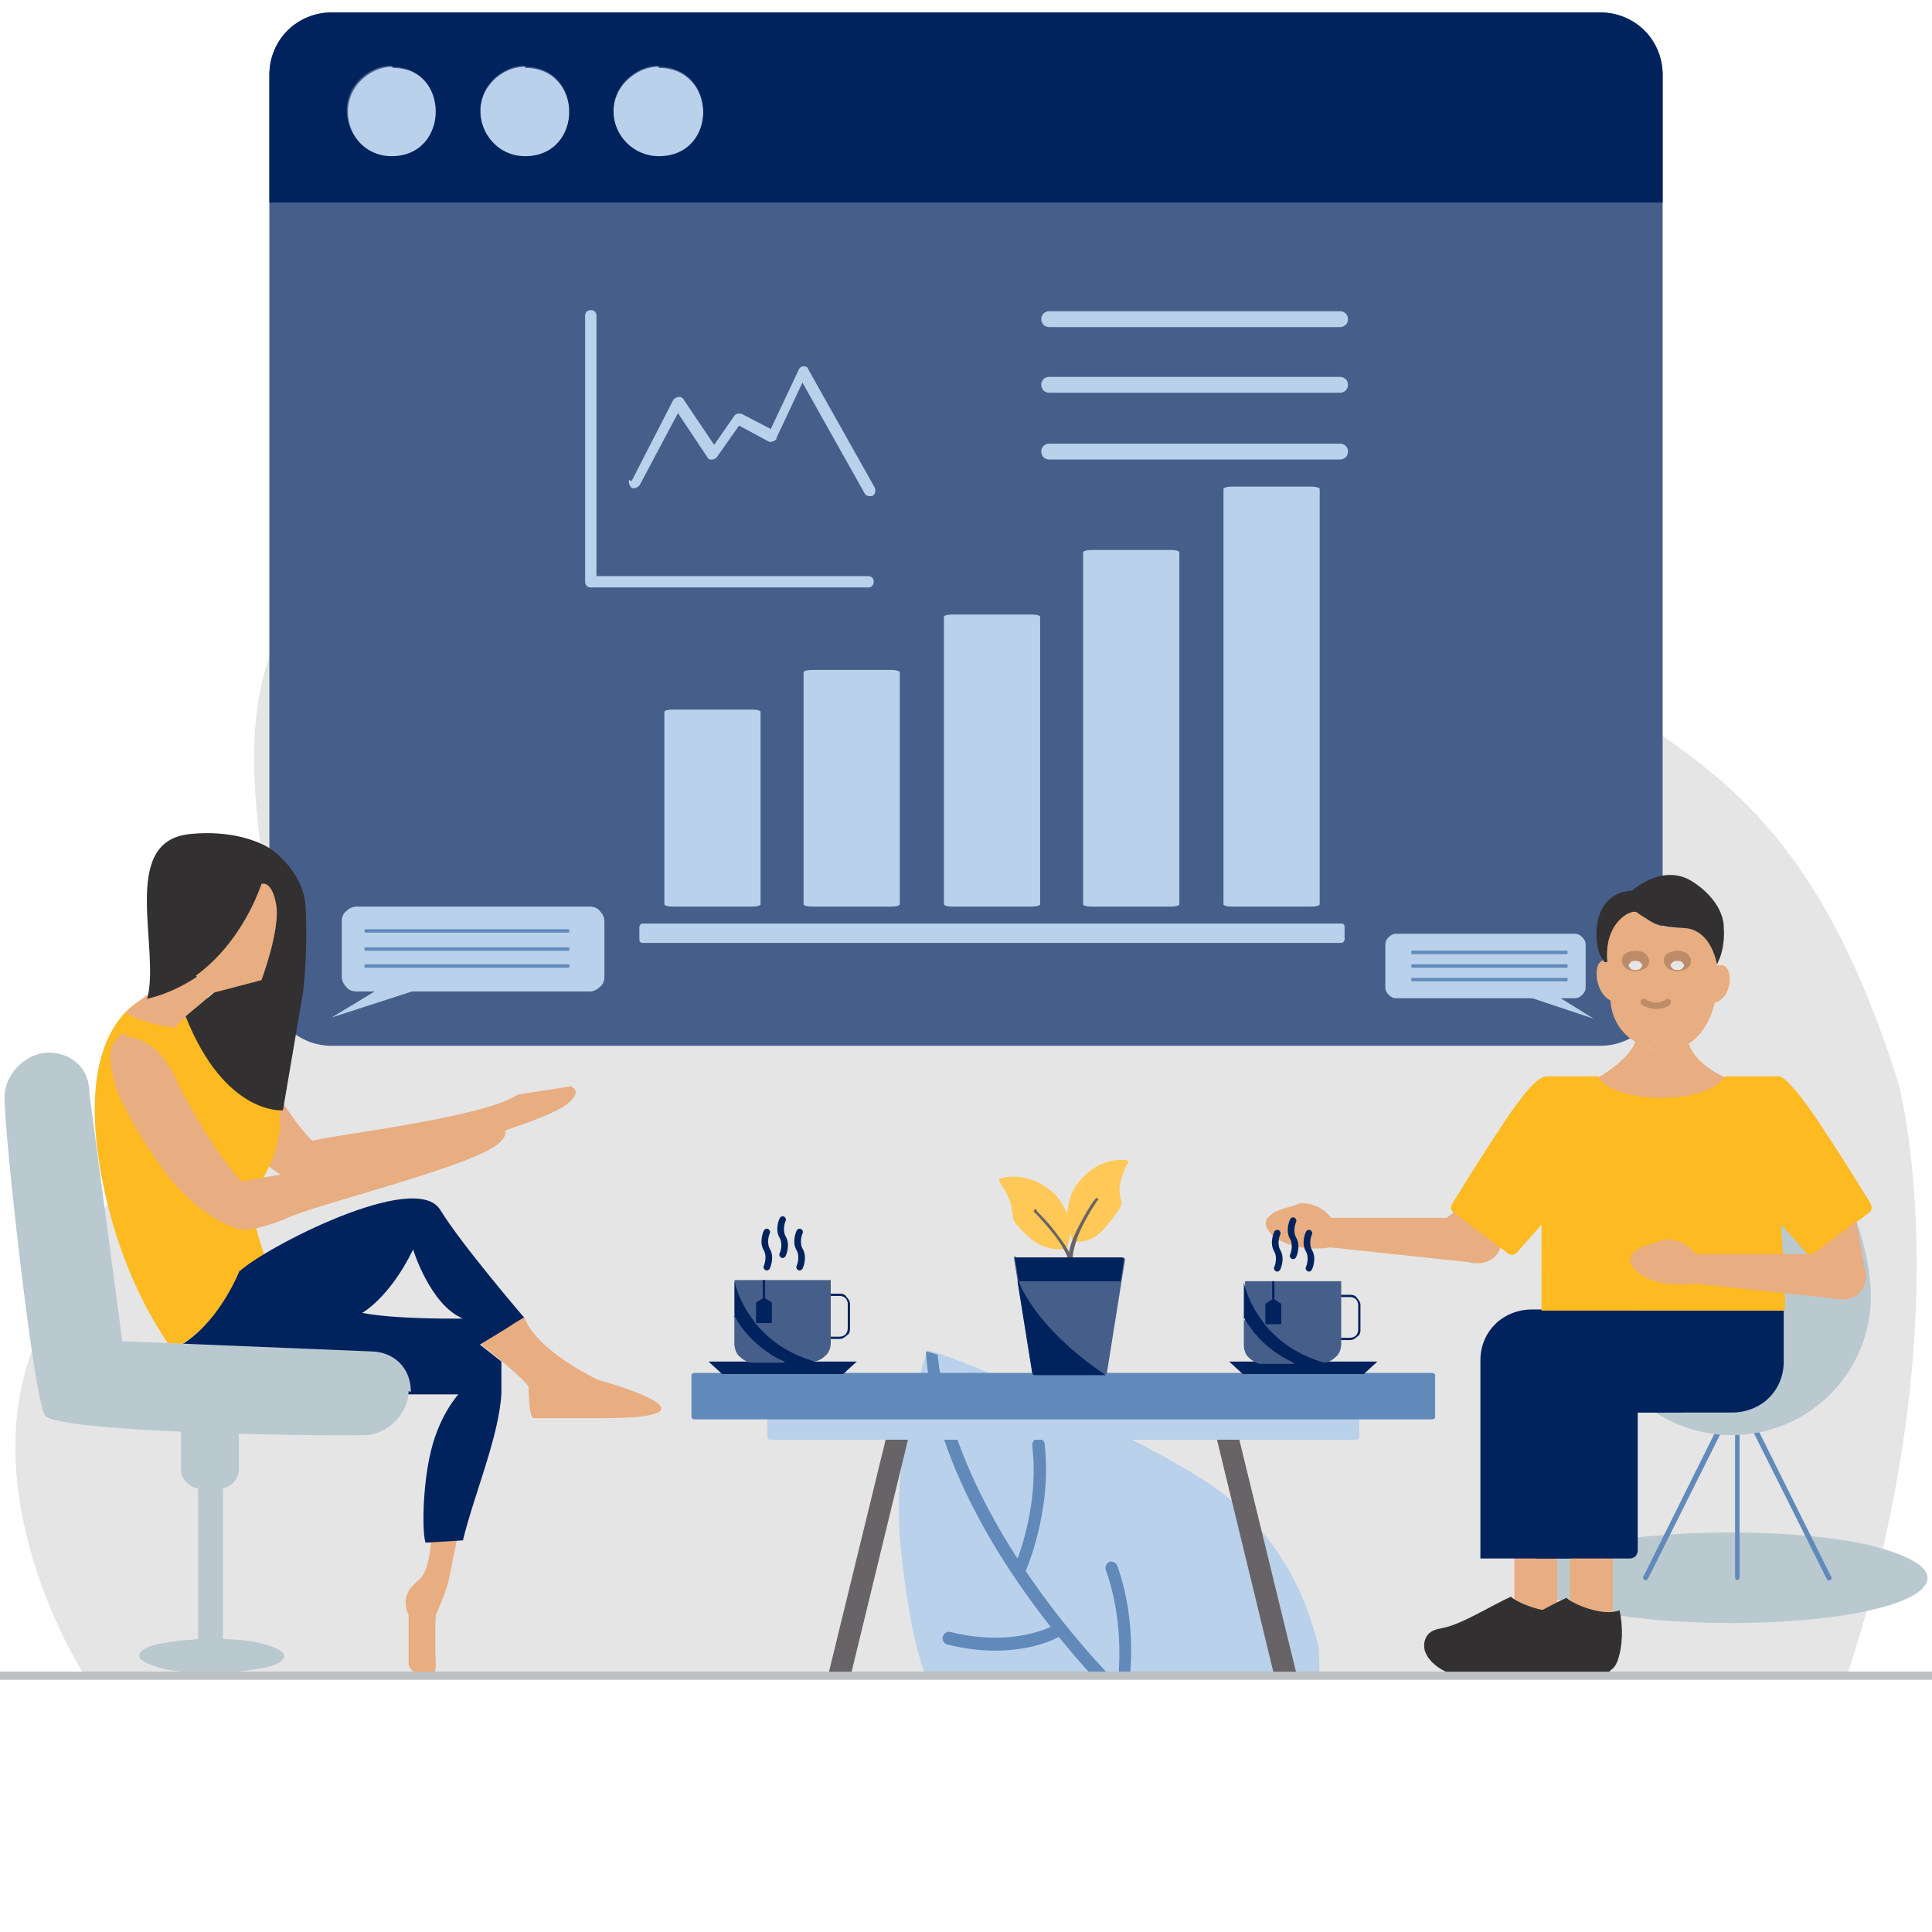 <?xml version="1.0" encoding="UTF-8"?>
<!DOCTYPE svg PUBLIC "-//W3C//DTD SVG 1.1//EN" "http://www.w3.org/Graphics/SVG/1.1/DTD/svg11.dtd">
<!-- Creator: CorelDRAW -->
<svg xmlns="http://www.w3.org/2000/svg" xml:space="preserve" width="1.707in" height="1.707in" style="shape-rendering:geometricPrecision; text-rendering:geometricPrecision; image-rendering:optimizeQuality; fill-rule:evenodd; clip-rule:evenodd"
viewBox="0 0 1.707 1.707"
 xmlns:xlink="http://www.w3.org/1999/xlink">
 <defs>
  <style type="text/css">
   <![CDATA[
    .fil3 {fill:none}
    .fil4 {fill:none;fill-rule:nonzero}
    .fil5 {fill:#BDBFC1}
    .fil8 {fill:#00235E}
    .fil12 {fill:#323031}
    .fil21 {fill:#465F8A}
    .fil1 {fill:#B9D1EA}
    .fil10 {fill:#E8AD80}
    .fil11 {fill:#FDBA21}
    .fil16 {fill:#00235E;fill-rule:nonzero}
    .fil15 {fill:#323031;fill-rule:nonzero}
    .fil6 {fill:#465F8A;fill-rule:nonzero}
    .fil2 {fill:#618ABB;fill-rule:nonzero}
    .fil14 {fill:#686367;fill-rule:nonzero}
    .fil7 {fill:#B9D1EA;fill-rule:nonzero}
    .fil13 {fill:#BAC8D0;fill-rule:nonzero}
    .fil18 {fill:#BC8C68;fill-rule:nonzero}
    .fil0 {fill:#E5E5E5;fill-rule:nonzero}
    .fil19 {fill:#E6E6E6;fill-rule:nonzero}
    .fil9 {fill:#E8AD80;fill-rule:nonzero}
    .fil17 {fill:#FDBA21;fill-rule:nonzero}
    .fil20 {fill:#FFC857;fill-rule:nonzero}
   ]]>
  </style>
   <clipPath id="id0" style="clip-rule:nonzero">
    <path d="M0.075 1.481c-0,-0 -0.096,-0.148 -0.048,-0.284 0.047,-0.135 0.096,-0.159 0.096,-0.159 0,-0 0.137,-0.061 0.121,-0.189 -0.018,-0.144 -0.049,-0.248 0.046,-0.356 0.046,-0.053 0.13,-0.098 0.217,-0.129 0.188,-0.066 0.507,-0.063 0.666,0.077 0.238,0.227 0.394,0.167 0.504,0.515 0.001,0.003 0.058,0.215 -0.046,0.527l-1.557 -0.001z"/>
   </clipPath>
     <clipPath id="id1">
      <path d="M0.817 1.481c-0.006,-0.018 -0.011,-0.036 -0.014,-0.053 -0.017,-0.1 -0.012,-0.137 0.015,-0.234 0.031,0.006 0.219,0.09 0.267,0.131 0.045,0.039 0.067,0.082 0.079,0.131 0.001,0.009 0.001,0.017 0,0.026l-0.348 -0z"/>
     </clipPath>
     <clipPath id="id2">
      <path d="M0.075 1.481c-0,-0 -0.096,-0.148 -0.048,-0.284 0.047,-0.135 0.096,-0.159 0.096,-0.159 0,-0 0.137,-0.061 0.121,-0.189 -0.018,-0.144 -0.049,-0.248 0.046,-0.356 0.046,-0.053 0.13,-0.098 0.217,-0.129 0.188,-0.066 0.507,-0.063 0.666,0.077 0.238,0.227 0.394,0.167 0.504,0.515 0.001,0.003 0.058,0.215 -0.046,0.527l-1.557 -0.001z"/>
     </clipPath>
 </defs>
 <g id="Layer_x0020_1">
  <path class="fil0" d="M0.075 1.481c-0,-0 -0.096,-0.148 -0.048,-0.284 0.047,-0.135 0.096,-0.159 0.096,-0.159 0,-0 0.137,-0.061 0.121,-0.189 -0.018,-0.144 -0.049,-0.248 0.046,-0.356 0.046,-0.053 0.13,-0.098 0.217,-0.129 0.188,-0.066 0.507,-0.063 0.666,0.077 0.238,0.227 0.394,0.167 0.504,0.515 0.001,0.003 0.058,0.215 -0.046,0.527l-1.557 -0.001z"/>
  <g style="clip-path:url(#id0)">
   <g id="_378133568">
    <g>
     <path id="_3781335201" class="fil1" d="M1.109 1.611c-0.162,0.101 -0.282,-0.045 -0.305,-0.184 -0.017,-0.1 -0.012,-0.137 0.015,-0.234 0.031,0.006 0.219,0.09 0.267,0.131 0.045,0.039 0.067,0.082 0.079,0.131 0.004,0.059 -0.009,0.118 -0.056,0.156z"/>
    </g>
    <g style="clip-path:url(#id1)">
     <g>
      <path id="_3781330882" class="fil2" d="M0.817 1.192c-0,-0.003 0.002,-0.006 0.005,-0.006 0.003,-0 0.006,0.002 0.006,0.005 0.006,0.088 0.063,0.19 0.14,0.276 0.062,0.069 0.138,0.132 0.211,0.182l-0.009 0.007c-0.073,-0.05 -0.148,-0.113 -0.21,-0.181 -0.078,-0.087 -0.137,-0.191 -0.142,-0.282z"/>
     </g>
    </g>
    <g style="clip-path:url(#id2)">
     <path class="fil3" d="M1.109 1.611c-0.162,0.101 -0.282,-0.045 -0.305,-0.184 -0.017,-0.1 -0.012,-0.137 0.015,-0.234 0.031,0.006 0.219,0.09 0.267,0.131 0.045,0.039 0.067,0.082 0.079,0.131 0.004,0.059 -0.009,0.118 -0.056,0.156z"/>
     <path id="_378133856" class="fil2" d="M1.053 1.555c0.003,-0.001 0.006,0.001 0.007,0.004 0.001,0.003 -0.001,0.006 -0.004,0.007 -0,4.72441e-005 -0.057,0.017 -0.117,0.002 -0.003,-0.001 -0.005,-0.004 -0.004,-0.007 0.001,-0.003 0.004,-0.005 0.007,-0.004 0.057,0.014 0.111,-0.002 0.111,-0.002z"/>
     <path id="_378133808" class="fil2" d="M0.998 1.5c-0.001,0.003 -0.004,0.005 -0.007,0.005 -0.003,-0.001 -0.005,-0.004 -0.005,-0.007 2.75591e-005,-0 0.011,-0.055 -0.009,-0.111 -0.001,-0.003 0.001,-0.006 0.003,-0.007 0.003,-0.001 0.006,0.001 0.007,0.003 0.021,0.058 0.009,0.116 0.009,0.116z"/>
     <path id="_378133496" class="fil2" d="M0.931 1.436c0.003,-0.001 0.006,0.001 0.007,0.004 0.001,0.003 -0.001,0.006 -0.004,0.007 -0,4.72441e-005 -0.037,0.021 -0.097,0.006 -0.003,-0.001 -0.005,-0.004 -0.004,-0.007 0.001,-0.003 0.004,-0.005 0.007,-0.004 0.057,0.014 0.091,-0.006 0.091,-0.006z"/>
     <path id="_378133160" class="fil2" d="M0.905 1.391c-0.001,0.003 -0.005,0.004 -0.007,0.003 -0.003,-0.001 -0.004,-0.005 -0.003,-0.007 6.69291e-005,-0 0.024,-0.051 0.017,-0.11 -0,-0.003 0.002,-0.006 0.005,-0.006 0.003,-0 0.006,0.002 0.006,0.005 0.007,0.061 -0.018,0.115 -0.018,0.115z"/>
    </g>
   </g>
  </g>
  <path class="fil4" d="M0.075 1.481c-0,-0 -0.096,-0.148 -0.048,-0.284 0.047,-0.135 0.096,-0.159 0.096,-0.159 0,-0 0.137,-0.061 0.121,-0.189 -0.018,-0.144 -0.049,-0.248 0.046,-0.356 0.046,-0.053 0.13,-0.098 0.217,-0.129 0.188,-0.066 0.507,-0.063 0.666,0.077 0.238,0.227 0.394,0.167 0.504,0.515 0.001,0.003 0.058,0.215 -0.046,0.527l-1.557 -0.001z"/>
  <polygon class="fil5" points="1.707,1.477 1.707,1.484 -0,1.484 -0,1.477 "/>
  <g id="_383426264">
   <g>
    <path id="_383427248" class="fil6" d="M0.293 0.011l1.121 0c0.015,0 0.029,0.006 0.039,0.016 0.01,0.01 0.016,0.024 0.016,0.039l0 0.803c0,0.015 -0.006,0.029 -0.016,0.039 -0.01,0.01 -0.024,0.016 -0.039,0.016l-1.121 0c-0.015,0 -0.029,-0.006 -0.039,-0.016 -0.01,-0.01 -0.016,-0.024 -0.016,-0.039l0 -0.803c0,-0.015 0.006,-0.029 0.016,-0.039 0.01,-0.01 0.024,-0.016 0.039,-0.016z"/>
    <g>
     <g>
      <path id="_383427080" class="fil7" d="M0.767 0.519c0.003,0 0.005,-0.002 0.005,-0.005 0,-0.003 -0.002,-0.005 -0.005,-0.005l-0.24 0 0 -0.23c0,-0.003 -0.002,-0.005 -0.005,-0.005 -0.003,0 -0.005,0.002 -0.005,0.005l0 0.235 0 0c0,0.003 0.002,0.005 0.005,0.005l0.245 0z"/>
      <path id="_383427224" class="fil7" d="M0.556 0.424c-0.001,0.002 -0,0.005 0.002,0.007 0.002,0.001 0.005,0 0.007,-0.002l0.034 -0.064 0.026 0.039 -7.87402e-006 1.5748e-005c0.001,0.002 0.004,0.003 0.007,0.001 0.001,-0 0.001,-0.001 0.002,-0.002l0.019 -0.027 0.026 0.014 -3.93701e-006 1.9685e-005c0.002,0.001 0.005,0 0.007,-0.002 0,-0 0,-0 0,-0.001l0.023 -0.049 0.055 0.098c0.001,0.002 0.004,0.003 0.007,0.002 0.002,-0.001 0.003,-0.004 0.002,-0.007l-0.059 -0.105c-0,-0.001 -0.001,-0.002 -0.002,-0.002 -0.002,-0.001 -0.005,-0 -0.006,0.002l1.5748e-005 1.1811e-005 -0.025 0.053 -0.025 -0.013c-0.002,-0.001 -0.005,-0.001 -0.007,0.001l1.1811e-005 1.5748e-005 -0.018 0.026 -0.027 -0.04c-0,-0.001 -0.001,-0.001 -0.002,-0.002 -0.002,-0.001 -0.005,-0 -0.007,0.002l0 7.87402e-006 -0.037 0.072z"/>
     </g>
     <g>
      <path id="_383427152" class="fil7" d="M0.927 0.275c-0.004,0 -0.007,0.003 -0.007,0.007 0,0.004 0.003,0.007 0.007,0.007l0.257 0c0.004,0 0.007,-0.003 0.007,-0.007 0,-0.004 -0.003,-0.007 -0.007,-0.007l-0.257 0z"/>
      <path id="_383426888" class="fil7" d="M0.927 0.333c-0.004,0 -0.007,0.003 -0.007,0.007 0,0.004 0.003,0.007 0.007,0.007l0.257 0c0.004,0 0.007,-0.003 0.007,-0.007 0,-0.004 -0.003,-0.007 -0.007,-0.007l-0.257 0z"/>
      <path id="_383426840" class="fil7" d="M0.927 0.392c-0.004,0 -0.007,0.003 -0.007,0.007 0,0.004 0.003,0.007 0.007,0.007l0.257 0c0.004,0 0.007,-0.003 0.007,-0.007 0,-0.004 -0.003,-0.007 -0.007,-0.007l-0.257 0z"/>
     </g>
     <g>
      <g>
       <path id="_383426696" class="fil7" d="M0.919 0.799l0 -5.11811e-005 0 -0.254c0,-0.001 -0.003,-0.002 -0.007,-0.002l-0 0 -0.071 0c-0.004,0 -0.007,0.001 -0.007,0.002l0 5.11811e-005 0 0.254c0,0.001 0.003,0.002 0.007,0.002l0 0 0.071 0c0.004,0 0.007,-0.001 0.007,-0.002z"/>
       <path id="_383427176" class="fil7" d="M0.795 0.799l0 -5.11811e-005 0 -0.205c0,-0.001 -0.003,-0.002 -0.007,-0.002l-0 0 -0.071 0c-0.004,0 -0.007,0.001 -0.007,0.002l0 5.11811e-005 0 0.205c0,0.001 0.003,0.002 0.007,0.002l0 0 0.071 0c0.004,0 0.007,-0.001 0.007,-0.002z"/>
       <path id="_383426984" class="fil7" d="M0.672 0.799l0 -5.11811e-005 0 -0.17c0,-0.001 -0.003,-0.002 -0.007,-0.002l-0 0 -0.071 0c-0.004,0 -0.007,0.001 -0.007,0.002l0 5.51181e-005 0 0.17c0,0.001 0.003,0.002 0.007,0.002l0 0 0.071 0c0.004,0 0.007,-0.001 0.007,-0.002z"/>
       <path id="_383426672" class="fil7" d="M1.042 0.799l0 -5.11811e-005 0 -0.311c0,-0.001 -0.003,-0.002 -0.007,-0.002l-0 0 -0.071 0c-0.004,0 -0.007,0.001 -0.007,0.002l0 5.11811e-005 0 0.311c0,0.001 0.003,0.002 0.007,0.002l0 0 0.071 0c0.004,0 0.007,-0.001 0.007,-0.002z"/>
       <path id="_383426792" class="fil7" d="M1.166 0.799l0 -5.11811e-005 0 -0.367c0,-0.001 -0.003,-0.002 -0.007,-0.002l-0 0 -0.071 0c-0.004,0 -0.007,0.001 -0.007,0.002l0 5.11811e-005 0 0.367c0,0.001 0.003,0.002 0.007,0.002l0 0 0.071 0c0.004,0 0.007,-0.001 0.007,-0.002z"/>
      </g>
      <path id="_383426048" class="fil7" d="M1.185 0.816l-8.26772e-005 0 -0.617 0c-0.002,0 -0.003,0.002 -0.003,0.003l0 9.05512e-005 0 0.011c0,0.002 0.001,0.003 0.003,0.003l8.26772e-005 0 0.617 0c0.002,0 0.003,-0.002 0.003,-0.003l0 -9.05512e-005 0 -0.011c0,-0.002 -0.001,-0.003 -0.003,-0.003z"/>
     </g>
    </g>
   </g>
   <path id="_383426432" class="fil7" d="M0.347 0.06c0.052,0 0.052,0.079 0,0.079 -0.035,0 -0.053,-0.043 -0.028,-0.068l0 -1.9685e-005c0.007,-0.007 0.017,-0.012 0.028,-0.012z"/>
   <path id="_383426384" class="fil7" d="M0.464 0.06c0.052,0 0.052,0.079 0,0.079 -0.035,0 -0.053,-0.043 -0.028,-0.068l0 -1.9685e-005c0.007,-0.007 0.017,-0.012 0.028,-0.012z"/>
   <path id="_383426072" class="fil7" d="M0.582 0.06c0.052,0 0.053,0.079 0,0.079 -0.022,0 -0.04,-0.018 -0.04,-0.04 0,-0.018 0.012,-0.028 0.012,-0.028l0 -3.93701e-006c0.007,-0.007 0.017,-0.012 0.028,-0.012z"/>
   <path id="_383425928" class="fil8" d="M1.414 0.011l-1.121 0c-0.015,0 -0.029,0.006 -0.039,0.016 -0.01,0.01 -0.016,0.024 -0.016,0.039l0 0.113 1.231 0 0 -0.113c0,-0.015 -0.006,-0.029 -0.016,-0.039 -0.01,-0.01 -0.024,-0.016 -0.039,-0.016zm-0.832 0.048c0.052,0 0.053,0.079 0,0.079 -0.022,0 -0.04,-0.018 -0.04,-0.04 0,-0.018 0.012,-0.028 0.012,-0.028 0.007,-0.007 0.017,-0.012 0.028,-0.012zm-0.146 0.012l0 0zm0.028 -0.012c0.052,0 0.052,0.079 0,0.079 -0.035,0 -0.053,-0.043 -0.028,-0.068 0.007,-0.007 0.017,-0.012 0.028,-0.012zm-0.146 0.012l0 0zm0.028 -0.012c0.052,0 0.052,0.079 0,0.079 -0.035,0 -0.053,-0.043 -0.028,-0.068 0.007,-0.007 0.017,-0.012 0.028,-0.012z"/>
  </g>
  <g id="_383425496">
   <path id="_383426192" class="fil9" d="M0.173 0.88c7.48031e-005,-3.93701e-006 0.029,-0.002 0.047,0.043 0.002,0.004 0.033,0.063 0.056,0.085 0.01,-0.004 0.149,-0.02 0.18,-0.04l0.002 -0.001 0.045 -0.007 0.002 -5.51181e-005 0.001 0.001c7.87402e-006,1.1811e-005 0.007,0.003 -0.002,0.012 -0.02,0.021 -0.164,0.055 -0.19,0.068l-0 0c-7.48031e-005,2.75591e-005 -0.028,0.012 -0.041,0.009 -0.007,-0.002 -0.017,-0.006 -0.028,-0.014 -0.009,-0.006 -0.018,-0.014 -0.028,-0.025 -0.009,-0.01 -0.02,-0.026 -0.03,-0.042 -0.013,-0.021 -0.023,-0.043 -0.024,-0.049l1.1811e-005 0c-0,-0.001 -0.001,-0.003 -0.001,-0.005 -0.003,-0.012 -0.007,-0.028 0.009,-0.038l0.002 -0.001z"/>
   <path id="_383426528" class="fil3" d="M0.365 1.104c0,0 0.015,0.049 0.044,0.061 0,0 -0.058,0.001 -0.089,-0.005 0,0 0.024,-0.013 0.045,-0.056z"/>
   <path id="_383425352" class="fil10" d="M0.463 1.163l-0.039 0.024c0,0 0.036,0.028 0.043,0.038 0,0 -0,0.025 0.004,0.028l0.061 0c0.12,0 -0.004,-0.034 -0.004,-0.034 -0.06,-0.03 -0.065,-0.056 -0.065,-0.056z"/>
   <path id="_383425088" class="fil10" d="M0.405 1.36l-0.024 0.002c-0.001,0.009 -0.003,0.028 -0.011,0.034 -0.01,0.008 -0.015,0.017 -0.009,0.031l0 0.044c0,0 0.003,0.009 0.014,0.011 0.011,0.002 0.01,-0.011 0.01,-0.011 0,0 -0.001,-0.03 0,-0.044 0,0 0.011,-0.024 0.012,-0.034l0.007 -0.034z"/>
   <path id="_383425760" class="fil11" d="M0.13 0.881c0,0 -0.061,0.019 -0.043,0.142 0.013,0.087 0.047,0.144 0.065,0.169 0.039,-0.018 0.058,-0.062 0.058,-0.062 0.009,-0.002 0.018,-0.005 0.028,-0.009 -0.006,-0.015 -0.021,-0.06 -0.014,-0.068 0.009,-0.01 0.027,-0.042 0.023,-0.072 0,0 -0.049,-0.014 -0.071,-0.082 0,0 -0.025,-0.002 -0.047,-0.018z"/>
   <path id="_383425616" class="fil10" d="M0.227 0.762c-0.008,0.021 -0.03,0.068 -0.074,0.099 -0.015,0.014 -0.032,0.023 -0.042,0.034 0.019,0.01 0.035,0.012 0.043,0.013 0.011,-0.011 0.033,-0.03 0.034,-0.031 0.001,-0.001 0.052,0.031 0.059,-0.048 0.008,-0.079 -0.016,-0.069 -0.02,-0.067z"/>
   <path id="_383425208" class="fil12" d="M0.173 0.862c0.032,-0.023 0.049,-0.058 0.055,-0.073 0.002,-0.005 0.003,-0.008 0.003,-0.008 0,0 0.009,-0.004 0.013,0.018 0.004,0.022 -0.013,0.067 -0.013,0.067l-0.042 0.011 -0.025 0.021c0.035,0.088 0.086,0.083 0.086,0.083l0.017 -0.1c0.002,-0.009 0.005,-0.049 0.003,-0.08 -0.002,-0.032 -0.031,-0.051 -0.031,-0.051 0,0 -0.025,-0.018 -0.072,-0.013 -0.062,0.007 -0.025,0.101 -0.037,0.146 0.001,-0.001 0.002,-0.001 0.002,-0.001 0,8.26772e-005 0,0 0,0 0.016,-0.004 0.03,-0.011 0.042,-0.019z"/>
   <path id="_383425136" class="fil9" d="M0.111 0.916c7.48031e-005,-3.93701e-006 0.029,-0.002 0.047,0.043 0.002,0.004 0.033,0.063 0.056,0.085 0.01,-0.004 0.149,-0.02 0.18,-0.04l0.002 -0.001 0.045 -0.007 0.002 -5.90551e-005 0.001 0.001c1.1811e-005,1.1811e-005 0.007,0.003 -0.002,0.012 -0.02,0.021 -0.164,0.055 -0.19,0.068l-0 0c-7.08661e-005,2.3622e-005 -0.028,0.012 -0.041,0.009 -0.007,-0.002 -0.017,-0.006 -0.028,-0.014 -0.009,-0.006 -0.018,-0.014 -0.028,-0.025 -0.009,-0.01 -0.02,-0.026 -0.03,-0.042 -0.013,-0.021 -0.023,-0.043 -0.024,-0.049l7.87402e-006 0c-0,-0.001 -0.001,-0.003 -0.001,-0.005 -0.003,-0.012 -0.007,-0.028 0.009,-0.038l0.002 -0.001z"/>
   <path id="_383425592" class="fil8" d="M0.32 1.16c0,0 0.024,-0.013 0.045,-0.056 0,0 0.015,0.049 0.044,0.061 0,0 -0.058,0.001 -0.089,-0.005zm-0.108 -0.038c0,0 -0.02,0.052 -0.059,0.07 0,0 0.015,0.036 0.07,0.04l0.182 0c0,0 -0.016,0.017 -0.024,0.049 -0.008,0.032 -0.008,0.074 -0.005,0.082l0.033 -0.002c0.01,-0.041 0.032,-0.092 0.034,-0.13l0 -0.028c-0.01,-0.008 -0.019,-0.015 -0.019,-0.015l0.023 -0.014c0.003,-0.002 0.009,-0.006 0.016,-0.01 0,0 -0.055,-0.064 -0.074,-0.095 -0.022,-0.036 -0.156,0.034 -0.177,0.054z"/>
   <path id="_383425424" class="fil13" d="M0.363 1.23c0,-0.01 -0.003,-0.019 -0.01,-0.026 -0.006,-0.006 -0.015,-0.01 -0.026,-0.01l-0.219 -0.009 -0.029 -0.219c0,-0.01 -0.003,-0.019 -0.01,-0.026 -0.006,-0.006 -0.016,-0.01 -0.026,-0.01 -0.01,0 -0.02,0.005 -0.027,0.012 -0.007,0.007 -0.012,0.017 -0.012,0.027 -0.001,0.025 0.026,0.271 0.036,0.282 0,0 0,0 0,0 0.015,0.015 0.247,0.018 0.282,0.017 0.01,-0 0.02,-0.005 0.027,-0.012 0.007,-0.007 0.012,-0.017 0.012,-0.027z"/>
   <path id="_383425664" class="fil13" d="M0.163 1.264l0.046 0 0.002 0 0 0.002 0 0.033c0,0.004 -0.002,0.008 -0.005,0.011 -0.003,0.003 -0.007,0.005 -0.011,0.005l-0.019 0c-0.004,0 -0.008,-0.002 -0.011,-0.005l-7.87402e-006 0c-0.003,-0.003 -0.005,-0.007 -0.005,-0.011l0 -0.033 0 -0.002 0.002 0z"/>
   <path id="_383425376" class="fil13" d="M0.175 1.315c0,-0.006 0.005,-0.011 0.011,-0.011 0.006,0 0.011,0.005 0.011,0.011l0 0.149c0,0.006 -0.005,0.011 -0.011,0.011 -0.006,0 -0.011,-0.005 -0.011,-0.011l0 -0.149z"/>
   <path id="_383425184" class="fil13" d="M0.187 1.448c0.017,0 0.033,0.001 0.044,0.004 0.012,0.003 0.02,0.007 0.02,0.011 0,0.005 -0.008,0.009 -0.02,0.011 -0.011,0.002 -0.027,0.004 -0.044,0.004 -0.017,0 -0.033,-0.001 -0.044,-0.004 -0.012,-0.003 -0.02,-0.007 -0.02,-0.011 0,-0.005 0.008,-0.009 0.02,-0.011 0.011,-0.002 0.027,-0.004 0.044,-0.004z"/>
  </g>
  <g id="_383424704">
   <path id="_383425016" class="fil14" d="M0.784 1.269c0.001,-0.004 0.006,-0.007 0.011,-0.006 0.005,0.001 0.009,0.005 0.007,0.01l-0.051 0.21 -0.02 0 0.052 -0.213z"/>
   <g>
    <path id="_383424848" class="fil14" d="M1.076 1.272c-0.001,-0.004 0.002,-0.009 0.007,-0.01 0.005,-0.001 0.01,0.002 0.011,0.006l0.052 0.213 -0.02 0 -0.051 -0.21z"/>
    <path id="_383424344" class="fil7" d="M1.198 1.25l-7.08661e-005 0 -0.517 0c-0.002,0 -0.003,0.001 -0.003,0.002l0 6.29921e-005 0 0.018c0,0.001 0.001,0.002 0.003,0.002l7.48031e-005 0 0.517 0c0.002,0 0.003,-0.001 0.003,-0.002l0 -6.29921e-005 0 -0.018c0,-0.001 -0.001,-0.002 -0.003,-0.002z"/>
    <path id="_383424728" class="fil2" d="M1.265 1.213l-7.48031e-005 0 -0.651 0c-0.002,0 -0.003,0.001 -0.003,0.002l0 5.90551e-005 0 0.037c0,0.001 0.001,0.002 0.003,0.002l7.08661e-005 0 0.651 0c0.002,0 0.003,-0.001 0.003,-0.002l0 -5.90551e-005 0 -0.037c0,-0.001 -0.001,-0.002 -0.003,-0.002z"/>
   </g>
  </g>
  <g id="_383423192">
   <path id="_383424584" class="fil9" d="M1.318 1.047l0.009 0.05 -3.14961e-005 0 -1.1811e-005 0 -1.1811e-005 6.29921e-005c-0.004,0.024 -0.027,0.019 -0.03,0.018l-0.122 -0.013c-0.004,0.001 -0.009,0.001 -0.014,0.001 -0.006,-7.87402e-005 -0.013,-0.001 -0.017,-0.002 -0.003,-0.001 -0.007,-0.002 -0.011,-0.004 -0.004,-0.002 -0.009,-0.005 -0.01,-0.007l-0 -0 3.93701e-006 -3.93701e-006c-0.002,-0.002 -0.003,-0.004 -0.004,-0.006 -0.001,-0.003 -0.001,-0.006 0.002,-0.009l7.48031e-005 -0 3.93701e-005 -4.72441e-005 7.87402e-006 -7.87402e-006 1.1811e-005 7.87402e-006c0.006,-0.007 0.019,-0.008 0.028,-0.012 0.016,-0 0.024,0.009 0.027,0.013l0.093 -0 0.009 -0 0.039 -0.029z"/>
   <path id="_383424440" class="fil13" d="M1.529 1.354c-0.048,0 -0.091,0.004 -0.122,0.011 -0.032,0.007 -0.052,0.017 -0.052,0.029 0,0.011 0.02,0.021 0.052,0.029 0.031,0.007 0.075,0.011 0.122,0.011 0.048,0 0.091,-0.004 0.122,-0.011 0.032,-0.007 0.052,-0.017 0.052,-0.029 0,-0.011 -0.02,-0.021 -0.052,-0.029 -0.031,-0.007 -0.075,-0.011 -0.122,-0.011z"/>
   <path id="_383424464" class="fil2" d="M1.618 1.393c0.001,0.001 0,0.003 -0.001,0.003 -0.001,0.001 -0.003,0 -0.003,-0.001l-0.077 -0.154 0 0.153c0,0.001 -0.001,0.002 -0.002,0.002 -0.001,0 -0.002,-0.001 -0.002,-0.002l0 -0.153 -0.077 0.154c-0.001,0.001 -0.002,0.002 -0.003,0.001 -0.001,-0.001 -0.002,-0.002 -0.001,-0.003l0.081 -0.163 7.87402e-006 -7.87402e-006 0 -7.87402e-006 7.87402e-006 -1.9685e-005 1.9685e-005 -4.72441e-005 1.1811e-005 -2.75591e-005 7.87402e-006 -1.5748e-005 3.93701e-006 -7.87402e-006 1.1811e-005 -2.3622e-005 7.87402e-006 -1.9685e-005 0 -3.93701e-006 1.5748e-005 -2.3622e-005 7.87402e-006 -2.3622e-005 3.93701e-006 0 1.1811e-005 -2.3622e-005 1.1811e-005 -2.3622e-005 0 -3.93701e-006 1.1811e-005 -1.9685e-005 1.5748e-005 -2.3622e-005 3.93701e-006 -7.87402e-006 7.87402e-006 -1.5748e-005 1.5748e-005 -2.3622e-005 3.93701e-006 -1.1811e-005 7.87402e-006 -1.1811e-005 1.5748e-005 -2.3622e-005 7.87402e-006 -1.1811e-005 3.93701e-006 -7.87402e-006 1.5748e-005 -2.3622e-005 1.1811e-005 -1.5748e-005 3.93701e-006 -7.87402e-006 1.5748e-005 -2.3622e-005 1.1811e-005 -1.5748e-005 3.93701e-006 -3.93701e-006 1.5748e-005 -2.3622e-005 1.5748e-005 -1.9685e-005 0 0 1.5748e-005 -2.3622e-005 1.5748e-005 -1.9685e-005 3.93701e-006 -3.93701e-006 1.5748e-005 -1.5748e-005 1.5748e-005 -2.3622e-005 1.5748e-005 -1.9685e-005 1.9685e-005 -2.3622e-005 3.93701e-006 -3.93701e-006 1.1811e-005 -1.5748e-005 1.9685e-005 -1.9685e-005 7.87402e-006 -7.87402e-006 7.87402e-006 -1.1811e-005 1.9685e-005 -1.9685e-005 1.1811e-005 -1.1811e-005 7.87402e-006 -7.87402e-006 1.9685e-005 -1.9685e-005 1.1811e-005 -1.1811e-005 7.87402e-006 -7.87402e-006 1.9685e-005 -1.9685e-005 1.1811e-005 -1.1811e-005 7.87402e-006 -7.87402e-006 1.9685e-005 -1.5748e-005 1.5748e-005 -1.5748e-005 3.93701e-006 -3.93701e-006 1.9685e-005 -1.9685e-005 1.9685e-005 -1.5748e-005 0 0 2.3622e-005 -1.9685e-005 1.9685e-005 -1.5748e-005 0 -3.93701e-006 2.3622e-005 -1.5748e-005 1.9685e-005 -1.5748e-005 0 0 2.3622e-005 -1.9685e-005 2.3622e-005 -1.5748e-005 1.9685e-005 -1.5748e-005 2.3622e-005 -1.5748e-005 3.93701e-006 -3.93701e-006 1.9685e-005 -1.1811e-005 2.3622e-005 -1.5748e-005 0 -3.93701e-006 1.9685e-005 -1.1811e-005 2.3622e-005 -1.5748e-005 7.87402e-006 -3.93701e-006 1.9685e-005 -1.1811e-005 2.3622e-005 -1.5748e-005 3.93701e-006 -3.93701e-006 1.9685e-005 -1.1811e-005 2.3622e-005 -1.1811e-005 7.87402e-006 -3.93701e-006 1.5748e-005 -1.1811e-005 2.75591e-005 -1.1811e-005 3.93701e-006 -3.93701e-006 1.9685e-005 -1.1811e-005 2.75591e-005 -1.1811e-005 3.93701e-006 -3.93701e-006 1.9685e-005 -1.1811e-005 3.54331e-005 -1.5748e-005 1.9685e-005 -7.87402e-006 0 -5.11811e-005 2.3622e-005 -1.1811e-005 3.14961e-005 -7.87402e-006 0 -3.93701e-005 1.9685e-005 -7.87402e-006 3.54331e-005 -1.1811e-005 5.90551e-005 -1.5748e-005 1.9685e-005 -3.93701e-006 3.93701e-005 -1.1811e-005 1.9685e-005 -3.93701e-006 3.54331e-005 -7.87402e-006 1.9685e-005 -3.93701e-006 3.93701e-005 -7.87402e-006 1.9685e-005 -3.93701e-006 3.93701e-005 -7.87402e-006 1.9685e-005 -3.93701e-006 3.54331e-005 -3.93701e-006 2.3622e-005 -3.93701e-006 3.54331e-005 -3.93701e-006 2.75591e-005 -3.93701e-006 3.14961e-005 0 2.75591e-005 -3.93701e-006 3.14961e-005 -3.93701e-006 2.75591e-005 0 2.75591e-005 0 3.54331e-005 0 2.3622e-005 -3.93701e-006 3.93701e-005 0 1.9685e-005 0 3.93701e-005 3.93701e-006 1.5748e-005 0 4.72441e-005 0 1.1811e-005 0 4.72441e-005 3.93701e-006 1.1811e-005 0 4.72441e-005 3.93701e-006 7.87402e-006 3.93701e-006 5.51181e-005 3.93701e-006 3.93701e-006 0 5.51181e-005 7.87402e-006 0 0 0 2.3622e-005 3.93701e-006 0 0 2.3622e-005 7.87402e-006 3.93701e-006 4.72441e-005 1.1811e-005c7.48031e-005,1.9685e-005 0,4.33071e-005 0,7.08661e-005l1.5748e-005 3.93701e-006 9.05512e-005 3.93701e-005 1.5748e-005 7.87402e-006 3.93701e-005 1.5748e-005 1.5748e-005 7.87402e-006 3.54331e-005 1.9685e-005 5.11811e-005 2.75591e-005 1.5748e-005 7.87402e-006 3.14961e-005 1.9685e-005 1.5748e-005 7.87402e-006 3.54331e-005 1.9685e-005 1.5748e-005 7.87402e-006 3.54331e-005 2.3622e-005 1.1811e-005 7.87402e-006 3.54331e-005 1.9685e-005 1.5748e-005 1.1811e-005 3.14961e-005 2.3622e-005 1.1811e-005 7.87402e-006 3.54331e-005 2.3622e-005 1.1811e-005 1.1811e-005 3.54331e-005 2.3622e-005 1.1811e-005 1.1811e-005 3.14961e-005 2.3622e-005 1.1811e-005 1.1811e-005 3.54331e-005 2.75591e-005 7.87402e-006 7.87402e-006 3.54331e-005 3.14961e-005 7.87402e-006 7.87402e-006 3.14961e-005 3.14961e-005 1.1811e-005 7.87402e-006 3.14961e-005 3.14961e-005 7.87402e-006 7.87402e-006 3.54331e-005 3.54331e-005 3.93701e-006 3.93701e-006 3.54331e-005 3.54331e-005 3.93701e-006 7.87402e-006 3.54331e-005 3.93701e-005 3.93701e-006 3.93701e-006 3.54331e-005 3.93701e-005 3.93701e-006 3.93701e-006 3.14961e-005 4.33071e-005 3.93701e-006 0 3.14961e-005 4.72441e-005 3.54331e-005 4.72441e-005 0 0 3.14961e-005 4.72441e-005 3.93701e-006 3.93701e-006 2.75591e-005 4.33071e-005 3.93701e-006 3.93701e-006 2.75591e-005 4.33071e-005 3.93701e-006 1.1811e-005 2.75591e-005 3.93701e-005 3.93701e-006 1.1811e-005 2.3622e-005 3.93701e-005 7.87402e-006 1.1811e-005 1.9685e-005 3.93701e-005 7.87402e-006 1.9685e-005c3.14961e-005,6.69291e-005 6.29921e-005,0 9.44882e-005,0l0.081 0.163z"/>
   <path id="_383424968" class="fil13" d="M1.531 0.96c-0.031,0 -0.059,0.024 -0.081,0.056 -0.026,0.039 -0.043,0.092 -0.043,0.129 0,0.034 0.014,0.065 0.036,0.087 0.022,0.022 0.053,0.036 0.087,0.036 0.034,0 0.065,-0.014 0.087,-0.036 0.022,-0.022 0.036,-0.053 0.036,-0.087 0,-0.037 -0.017,-0.089 -0.043,-0.129 -0.022,-0.033 -0.05,-0.056 -0.081,-0.056z"/>
   <path id="_383424656" class="fil9" d="M1.376 1.425c0,0.002 -0.002,0.004 -0.005,0.004 -0.003,0 -0.024,-2.3622e-005 -0.028,-2.3622e-005 -0.003,0 -0.005,-0.002 -0.005,-0.004l0 -0.054 0 -0c0,-0.002 0.002,-0.004 0.005,-0.004l0.028 0 0 0c0.003,0 0.005,0.002 0.005,0.004l0 0.054z"/>
   <path id="_383424632" class="fil15" d="M1.382 1.422c0.003,0.014 0.003,0.031 -0.002,0.045l2.3622e-005 7.87402e-006 -0 0 -3.93701e-006 1.1811e-005 -7.48031e-005 -2.3622e-005c-0.001,0.002 -0.002,0.005 -0.005,0.007l1.5748e-005 1.5748e-005c-0.003,0.003 -0.008,0.006 -0.015,0.004l-0 -3.93701e-005 -0 -3.14961e-005 7.87402e-006 -3.14961e-005c-0.004,-0.001 -0.028,-0.001 -0.028,-0.001l-3.93701e-006 -6.29921e-005c-0.003,0 -0.01,0.001 -0.021,0.003 -0.012,0.002 -0.017,0.001 -0.022,0 -0.001,-0 -0.003,-0.001 -0.004,-0.001 -0.006,1.1811e-005 -0.017,-0.006 -0.022,-0.013 -0.002,-0.002 -0.003,-0.005 -0.004,-0.007l-2.3622e-005 -3.93701e-005c-0.001,-0.004 -0.001,-0.008 0.001,-0.012 0.002,-0.004 0.006,-0.007 0.013,-0.008l1.1811e-005 -3.14961e-005c0.018,-0.003 0.044,-0.02 0.062,-0.028 0.005,0.005 0.032,0.017 0.047,0.011z"/>
   <path id="_383424320" class="fil16" d="M1.525 1.158l-0.127 0 0 -0.001 -0.002 0 -0.043 0c-0.012,0 -0.024,0.005 -0.032,0.013 -0.008,0.008 -0.013,0.019 -0.013,0.032l0 0.001 0 0.043 0 0.129 0 0.002 0.002 0 0.081 0c0.002,0 0.004,-0.001 0.005,-0.002 0.001,-0.001 0.002,-0.003 0.002,-0.005l0 -0.122 0.084 0c0.012,0 0.024,-0.005 0.032,-0.013 0.008,-0.008 0.013,-0.019 0.013,-0.032l0 -0.043 0 -0.002 -0.002 0z"/>
   <path id="_383424248" class="fil9" d="M1.425 1.425c0,0.002 -0.002,0.004 -0.005,0.004 -0.003,0 -0.024,-2.3622e-005 -0.028,-2.3622e-005 -0.003,0 -0.005,-0.002 -0.005,-0.004l0 -0.054 0 -0c0,-0.002 0.002,-0.004 0.005,-0.004l0.028 0 0 0c0.003,0 0.005,0.002 0.005,0.004l0 0.054z"/>
   <path id="_383424200" class="fil15" d="M1.431 1.423c0.003,0.014 0.003,0.031 -0.002,0.045l1.9685e-005 3.93701e-006 -0 0 -3.93701e-006 1.1811e-005 -7.48031e-005 -2.3622e-005c-0.001,0.002 -0.002,0.005 -0.005,0.007l1.9685e-005 1.9685e-005c-0.003,0.003 -0.008,0.006 -0.015,0.004l-0 -4.33071e-005 -0 -3.14961e-005 1.1811e-005 -3.14961e-005c-0.004,-0.001 -0.028,-0.001 -0.028,-0.001l-3.93701e-006 -5.90551e-005c-0.003,0 -0.01,0.001 -0.021,0.003 -0.012,0.002 -0.017,0.001 -0.022,0 -0.001,-0 -0.003,-0.001 -0.004,-0.001 -0.006,7.87402e-006 -0.017,-0.006 -0.022,-0.013 -0.002,-0.002 -0.003,-0.005 -0.004,-0.007l-1.9685e-005 -4.33071e-005c-0.001,-0.004 -0.001,-0.008 0.001,-0.012 0.002,-0.004 0.006,-0.007 0.013,-0.008l1.1811e-005 -3.14961e-005c0.018,-0.003 0.044,-0.02 0.062,-0.028 0.005,0.005 0.032,0.017 0.047,0.011z"/>
   <path id="_383424008" class="fil16" d="M1.574 1.158l-0.127 0 0 -0.001 -0.002 0 -0.043 0c-0.012,0 -0.024,0.005 -0.032,0.013 -0.008,0.008 -0.013,0.019 -0.013,0.032l0 0.001 0 0.043 0 0.129 0 0.002 0.002 0 0.081 0c0.002,0 0.004,-0.001 0.005,-0.002 0.001,-0.001 0.002,-0.003 0.002,-0.005l0 -0.122 0.084 0c0.012,0 0.024,-0.005 0.032,-0.013 0.008,-0.008 0.013,-0.019 0.013,-0.032l0 -0.043 0 -0.002 -0.002 0z"/>
   <line id="_383423888" class="fil4" x1="1.276" y1="1.157" x2="1.276" y2= "1.157" />
   <line id="_383423816" class="fil4" x1="1.527" y1="0.87" x2="1.527" y2= "0.87" />
   <path id="_383423744" class="fil9" d="M1.417 0.85l0.003 0c-0.003,-0.036 0.019,-0.046 0.022,-0.047l0 -5.90551e-005c0.001,-0 0.002,-5.90551e-005 0.003,0.001l0 3.93701e-006c0.007,0.005 0.013,0.011 0.019,0.013 0.006,0.002 0.013,0.003 0.024,0.003 0.021,0.001 0.028,0.025 0.029,0.033l0.004 0 3.93701e-005 0c0.001,-3.93701e-006 0.001,0 0.002,0l-3.93701e-006 1.1811e-005c0.007,0.004 0.005,0.015 0.005,0.016l0 7.87402e-006 -1.5748e-005 6.69291e-005c-0.002,0.012 -0.009,0.016 -0.013,0.017 -0.002,0.01 -0.014,0.047 -0.051,0.041 -0.036,-0.006 -0.041,-0.035 -0.041,-0.043 -0.004,-0.002 -0.01,-0.007 -0.012,-0.019l-3.14961e-005 -0 7.87402e-006 0 -3.93701e-006 -3.14961e-005c-0,-0.001 -0.002,-0.012 0.004,-0.016 0.001,-0 0.001,-0.001 0.002,-0.001z"/>
   <path id="_383423528" class="fil10" d="M1.464 0.927c-0.008,-0.001 -0.014,-0.004 -0.019,-0.007 -0.003,0.009 -0.014,0.021 -0.033,0.032 0.008,0.017 0.031,0.02 0.056,0.02 0.025,0 0.049,-0.003 0.056,-0.02 -0.008,-0.004 -0.026,-0.013 -0.032,-0.03 -0.007,0.004 -0.016,0.006 -0.027,0.005z"/>
   <path id="_383424272" class="fil12" d="M1.446 0.806c0.016,0.011 0.021,0.013 0.042,0.014 0.02,0.001 0.027,0.022 0.029,0.032 0.008,-0.015 0.006,-0.032 0.006,-0.032 0,0 0.002,-0.021 -0.026,-0.04 -0.027,-0.019 -0.055,0.007 -0.055,0.007 0,0 -0.027,-0.001 -0.031,0.031 -0.002,0.019 0.003,0.028 0.007,0.032l0.002 0c-0.003,-0.035 0.021,-0.047 0.026,-0.044z"/>
   <path id="_383423600" class="fil11" d="M1.362 1.158l-1.9685e-005 -0.076 -0.022 0.025c-0.002,0.002 -0.005,0.002 -0.007,0.001l-0.049 -0.037c-0.002,-0.002 -0.003,-0.004 -0.001,-0.007 0.001,-0.002 0.004,-0.007 0.008,-0.013 0.009,-0.015 0.025,-0.04 0.039,-0.061 0.008,-0.012 0.015,-0.021 0.02,-0.027 0.008,-0.009 0.013,-0.012 0.017,-0.012l0.045 0c0.005,0.011 0.028,0.019 0.056,0.019 0.028,0 0.05,-0.008 0.056,-0.019l0.045 0c0.005,-0.001 0.009,0.003 0.017,0.012 0.005,0.006 0.012,0.015 0.02,0.027 0.014,0.021 0.03,0.046 0.039,0.061 0.004,0.006 0.007,0.011 0.008,0.013 0.001,0.002 0.001,0.005 -0.001,0.007l-0.049 0.037c-0.002,0.002 -0.005,0.001 -0.007,-0.001l-0.022 -0.025c0,0.02 0.004,0.053 0.003,0.076l-0.215 0z"/>
   <path id="_383423576" class="fil9" d="M1.64 1.079l0.009 0.05 -3.14961e-005 0 -1.1811e-005 0 -1.1811e-005 5.90551e-005c-0.004,0.024 -0.027,0.019 -0.03,0.018l-0.122 -0.013c-0.004,0.001 -0.009,0.001 -0.014,0.001 -0.006,-7.87402e-005 -0.013,-0.001 -0.017,-0.002 -0.003,-0.001 -0.007,-0.002 -0.011,-0.004 -0.004,-0.002 -0.008,-0.005 -0.01,-0.007l-0 -0 3.93701e-006 -7.87402e-006c-0.002,-0.002 -0.003,-0.004 -0.004,-0.006 -0.001,-0.003 -0.001,-0.006 0.002,-0.009l7.48031e-005 -0 3.93701e-005 -4.72441e-005 7.87402e-006 -7.87402e-006 1.1811e-005 1.1811e-005c0.006,-0.007 0.019,-0.008 0.028,-0.012 0.016,-0 0.024,0.009 0.027,0.013l0.093 -0 0.009 -0 0.039 -0.029z"/>
   <path id="_383424056" class="fil17" d="M1.64 1.079l-7.87402e-006 5.90551e-005 -0.037 0.028c-0.002,0.002 -0.005,0.001 -0.007,-0.001l-0.003 -0.003 0.047 -0.024z"/>
   <path id="_383423720" class="fil4" d="M1.285 0.762c-5.51181e-005,3.93701e-005 -0,8.66142e-005 -0,0"/>
   <path id="_383423096" class="fil4" d="M1.305 0.947c-4.33071e-005,-5.51181e-005 -8.66142e-005,-0 -0,-0"/>
   <path id="_383423384" class="fil18" d="M1.445 0.84c0.003,0 0.006,0.001 0.008,0.002l7.87402e-006 0c0.002,0.002 0.004,0.004 0.004,0.007 0,0.003 -0.001,0.005 -0.004,0.007l-7.87402e-006 0c-0.002,0.001 -0.005,0.002 -0.008,0.002 -0.003,0 -0.006,-0.001 -0.008,-0.002l-1.1811e-005 0c-0.002,-0.002 -0.004,-0.004 -0.004,-0.007 0,-0.003 0.001,-0.005 0.004,-0.007l1.1811e-005 0c0.002,-0.001 0.005,-0.002 0.008,-0.002z"/>
   <path id="_383422808" class="fil18" d="M1.482 0.84c0.003,0 0.006,0.001 0.008,0.002l1.1811e-005 0c0.002,0.002 0.004,0.004 0.004,0.007 0,0.003 -0.001,0.005 -0.004,0.007l-1.1811e-005 0c-0.002,0.001 -0.005,0.002 -0.008,0.002 -0.003,0 -0.006,-0.001 -0.008,-0.002l-7.87402e-006 0c-0.002,-0.002 -0.004,-0.004 -0.004,-0.007 0,-0.003 0.001,-0.005 0.004,-0.007l7.87402e-006 0c0.002,-0.001 0.005,-0.002 0.008,-0.002z"/>
   <path id="_383423504" class="fil18" d="M1.454 0.883c-0.001,-0.001 -0.003,-0.001 -0.004,0.001 -0.001,0.001 -0.001,0.003 0.001,0.004 2.75591e-005,1.9685e-005 0.012,0.008 0.024,4.33071e-005 0.001,-0.001 0.002,-0.003 0.001,-0.004 -0.001,-0.001 -0.003,-0.002 -0.004,-0.001 -0.009,0.006 -0.018,5.90551e-005 -0.018,4.72441e-005z"/>
   <path id="_383423240" class="fil19" d="M1.445 0.849c0.001,0 0.003,0 0.004,0.001l3.93701e-006 0c0.001,0.001 0.002,0.002 0.002,0.003 0,0.001 -0.001,0.002 -0.002,0.003l-3.93701e-006 0c-0.001,0.001 -0.002,0.001 -0.004,0.001 -0.001,0 -0.003,-0 -0.004,-0.001l-3.93701e-006 0c-0.001,-0.001 -0.002,-0.002 -0.002,-0.003 0,-0.001 0.001,-0.002 0.002,-0.003l3.93701e-006 0c0.001,-0.001 0.002,-0.001 0.004,-0.001z"/>
   <path id="_383422952" class="fil19" d="M1.482 0.849c0.001,0 0.003,0 0.004,0.001l7.87402e-006 0c0.001,0.001 0.002,0.002 0.002,0.003 0,0.001 -0.001,0.002 -0.002,0.003l-7.87402e-006 0c-0.001,0.001 -0.002,0.001 -0.004,0.001 -0.001,0 -0.003,-0 -0.004,-0.001l-3.93701e-006 0c-0.001,-0.001 -0.002,-0.002 -0.002,-0.003 0,-0.001 0.001,-0.002 0.002,-0.003l3.93701e-006 0c0.001,-0.001 0.002,-0.001 0.004,-0.001z"/>
  </g>
  <g id="_383422640">
   <path id="_383423360" class="fil6" d="M0.898 1.111l3.54331e-005 0 0.094 0c0.001,0 0.002,0.001 0.002,0.002 0,0 -1.5748e-005,0 -4.72441e-005,0l-0.016 0.1 3.93701e-006 0c-0,0.001 -0.001,0.001 -0.002,0.001l-4.72441e-005 0 -0.062 0c-0.001,0 -0.002,-0.001 -0.002,-0.002l-0.016 -0.1 -7.87402e-006 0c-0,-0.001 0,-0.002 0.001,-0.002 9.05512e-005,-1.5748e-005 0,-2.3622e-005 0,-2.3622e-005z"/>
   <path id="_383423168" class="fil20" d="M0.996 1.028c-0.009,0.019 -0.007,0.026 -0.006,0.03 0.001,0.004 0.002,0.007 -0.003,0.013 -0.005,0.007 -0.01,0.014 -0.016,0.019 -0.006,0.005 -0.013,0.008 -0.022,0.007l0 0c-0.001,-4.33071e-005 -0.001,-0 -0.001,-0.001 -0.004,-0.008 -0.006,-0.016 -0.005,-0.025 0.001,-0.008 0.003,-0.017 0.008,-0.024 0.005,-0.007 0.012,-0.013 0.019,-0.017 0.008,-0.004 0.016,-0.006 0.025,-0.005l3.93701e-006 -3.93701e-006c0.001,5.90551e-005 0.002,0.001 0.002,0.002 -1.5748e-005,0 -9.05512e-005,0.001 -0,0.001z"/>
   <path id="_383423264" class="fil20" d="M0.894 1.073c0,-0.005 0.001,-0.011 -0.011,-0.029 -0,-0 -0,-0 -0,-0.001 -0,-0.001 0,-0.002 0.001,-0.002l0 0c0.008,-0.002 0.017,-0.002 0.026,0.001 0.008,0.002 0.015,0.007 0.022,0.013 0.006,0.007 0.01,0.014 0.012,0.022 0.002,0.008 0.002,0.017 -0.001,0.025 -0,0.001 -0.001,0.001 -0.001,0.001l0 -3.93701e-006c-0.008,0.002 -0.016,0 -0.023,-0.003 -0.007,-0.004 -0.013,-0.009 -0.019,-0.016 -0.006,-0.006 -0.005,-0.009 -0.005,-0.013z"/>
   <path id="_383423144" class="fil14" d="M0.97 1.061c0.001,-0.001 0,-0.002 -0,-0.002 -0.001,-0.001 -0.002,-0 -0.002,0 -0.005,0.006 -0.013,0.02 -0.019,0.033 -0.004,0.009 -0.006,0.018 -0.004,0.024 0,0.001 0.001,0.001 0.002,0.001 0.001,-0 0.001,-0.001 0.001,-0.002 -0.001,-0.005 0.001,-0.013 0.004,-0.022 0.005,-0.013 0.014,-0.027 0.018,-0.033z"/>
   <path id="_383423048" class="fil14" d="M0.916 1.069c-0.001,-0.001 -0.002,-0.001 -0.002,8.66142e-005 -0.001,0.001 -0.001,0.002 8.26772e-005,0.002 0.004,0.004 0.012,0.013 0.019,0.022 0.005,0.007 0.009,0.014 0.011,0.02 0,0.001 0.001,0.001 0.002,0.001 0.001,-0 0.001,-0.001 0.001,-0.002 -0.002,-0.006 -0.007,-0.014 -0.012,-0.02 -0.007,-0.01 -0.015,-0.018 -0.019,-0.022z"/>
   <path id="_383422928" class="fil8" d="M0.896 1.113l0 0zm0.003 0.019l0.091 0 0.003 -0.019 4.72441e-005 -0c0,-0.001 -0.001,-0.002 -0.002,-0.002l-0.044 0 -0 0 -0.003 0 -0.001 0 -0.045 0 -3.54331e-005 0 -0 2.3622e-005c-0.001,0 -0.002,0.001 -0.001,0.002l0.003 0.019z"/>
   <path id="_383422688" class="fil8" d="M0.899 1.132l0.013 0.081c6.69291e-005,0.001 0.001,0.002 0.002,0.002l0.062 0 4.72441e-005 0c0,0 0.001,-0 0.001,-0 -0.064,-0.043 -0.077,-0.083 -0.077,-0.083z"/>
  </g>
  <g id="_383421536">
   <path id="_383422304" class="fil16" d="M0.73 1.143l7.87402e-006 0 0.012 0c0.003,0 0.005,0.001 0.006,0.003 0.002,0.002 0.003,0.004 0.003,0.006l0 0.022c0,0.003 -0.001,0.005 -0.003,0.006l0 0 -7.87402e-006 7.87402e-006c-0.002,0.002 -0.004,0.003 -0.006,0.003l-0.012 0c-0,0 -0,-0 -0,-0l0 -1.1811e-005 0 -0.039c0,-0 0,-0 0,-0zm0.001 0.002l0 0.036 0.011 0c0.002,0 0.004,-0.001 0.005,-0.002l7.87402e-006 -7.87402e-006c0.001,-0.001 0.002,-0.003 0.002,-0.005l0 -0.022c0,-0.002 -0.001,-0.004 -0.002,-0.005 -0.001,-0.001 -0.003,-0.002 -0.005,-0.002l-0.011 0z"/>
   <path id="_383422280" class="fil16" d="M0.626 1.203l0.131 0c0,0 0,0 0,0 0,0 -5.90551e-005,0 -0,0l-0.012 0.011 3.93701e-006 0c-7.48031e-005,6.69291e-005 -0,0 -0,0l0 0 -0.107 0c-0,0 -0,-4.72441e-005 -0,-0l-0.012 -0.011 0 -0 -0 0c-0,-0 -0,-0 -2.3622e-005,-0.001 7.48031e-005,-8.66142e-005 0,-0 0,-0l0 0z"/>
   <path id="_383422136" class="fil6" d="M0.649 1.131l1.1811e-005 0 0.085 0c0,0 0,0 0,0l0 7.87402e-006 0 0.056c0,0.004 -0.002,0.009 -0.005,0.011 -0.003,0.003 -0.007,0.005 -0.011,0.005l-0.053 0c-0.004,0 -0.008,-0.002 -0.011,-0.005 -0.003,-0.003 -0.005,-0.007 -0.005,-0.011l0 -0.056c0,-0 0,-0 0,-0z"/>
   <path id="_383422232" class="fil8" d="M0.649 1.132l0 0.031c0.008,0.014 0.021,0.03 0.044,0.04 0.001,0 0.001,0.001 0.002,0.001l0.024 0c0.001,0 0.002,-9.05512e-005 0.003,-0 -0.001,-0 -0.001,-0 -0.002,-0.001 -0.024,-0.007 -0.04,-0.019 -0.051,-0.032 -0.001,-0.001 -0.002,-0.002 -0.003,-0.004 -0.014,-0.018 -0.017,-0.035 -0.017,-0.035z"/>
   <path id="_383422184" class="fil21" d="M0.649 1.163l0 0.025c0,0.004 0.002,0.009 0.005,0.011 0.002,0.002 0.004,0.003 0.006,0.004 0.002,0.001 0.003,0.001 0.005,0.001l0.029 0c-0.001,-0 -0.001,-0.001 -0.002,-0.001 -0.022,-0.011 -0.036,-0.027 -0.044,-0.04z"/>
   <path id="_383422040" class="fil16" d="M0.672 1.131l0.004 0 0 0.016 0.006 0.004 3.93701e-006 0c0,9.44882e-005 0,0 0,0l0 7.87402e-006 0 0.018c0,0 -0,0 -0,0l-1.1811e-005 0 -0.014 0c-0,0 -0,-0 -0,-0l0 -1.5748e-005 0 -0.018c0,-0 9.84252e-005,-0 0,-0l0.006 -0.004 0 -0.016z"/>
   <path id="_383422352" class="fil16" d="M0.689 1.076c0.001,-0.001 0.002,-0.002 0.004,-0.001 0.001,0.001 0.002,0.002 0.001,0.004 -1.1811e-005,1.5748e-005 -0.003,0.007 -5.51181e-005,0.013l4.72441e-005 9.05512e-005c0.005,0.008 1.9685e-005,0.018 7.87402e-006,0.018 -0.001,0.001 -0.002,0.002 -0.004,0.001 -0.001,-0.001 -0.002,-0.002 -0.001,-0.004 1.1811e-005,-1.5748e-005 0.003,-0.007 5.51181e-005,-0.013l-4.72441e-005 -8.66142e-005c-0.005,-0.008 -1.9685e-005,-0.018 -7.87402e-006,-0.018z"/>
   <g>
    <path id="_383421992" class="fil16" d="M0.704 1.087c0.001,-0.001 0.002,-0.002 0.004,-0.001 0.001,0.001 0.002,0.002 0.001,0.004 -7.87402e-006,1.9685e-005 -0.003,0.007 -5.11811e-005,0.013l4.72441e-005 9.05512e-005c0.005,0.008 1.5748e-005,0.018 3.93701e-006,0.018 -0.001,0.001 -0.002,0.002 -0.004,0.001 -0.001,-0.001 -0.002,-0.002 -0.001,-0.004 7.87402e-006,-1.9685e-005 0.003,-0.007 5.51181e-005,-0.013l-4.72441e-005 -9.05512e-005c-0.005,-0.008 -1.9685e-005,-0.018 -7.87402e-006,-0.018z"/>
    <path id="_383422424" class="fil16" d="M0.675 1.087c0.001,-0.001 0.002,-0.002 0.004,-0.001 0.001,0.001 0.002,0.002 0.001,0.004 -7.87402e-006,1.9685e-005 -0.003,0.007 -5.51181e-005,0.013l5.11811e-005 9.05512e-005c0.005,0.008 1.5748e-005,0.018 3.93701e-006,0.018 -0.001,0.001 -0.002,0.002 -0.004,0.001 -0.001,-0.001 -0.002,-0.002 -0.001,-0.004 7.87402e-006,-1.9685e-005 0.003,-0.007 5.11811e-005,-0.013l-4.72441e-005 -9.05512e-005c-0.005,-0.008 -1.5748e-005,-0.018 -3.93701e-006,-0.018z"/>
   </g>
  </g>
  <path class="fil16" d="M1.086 1.203l0.131 0c0,0 0,0 0,0 0,0 -5.90551e-005,0 -0,0l-0.012 0.011 3.93701e-006 0c-7.48031e-005,6.69291e-005 -0,0 -0,0l0 0 -0.107 0c-0,0 -0,-4.72441e-005 -0,-0l-0.012 -0.011 0 -0 -0 0c-0,-0 -0,-0 -2.3622e-005,-0.001 7.48031e-005,-8.66142e-005 0,-0 0,-0l0 0z"/>
  <g id="_383421704">
   <path id="_383421248" class="fil16" d="M1.181 1.144l7.87402e-006 0 0.012 0c0.003,0 0.005,0.001 0.006,0.003 0.002,0.002 0.003,0.004 0.003,0.006l0 0.022c0,0.003 -0.001,0.005 -0.003,0.006l0 0 -7.87402e-006 7.87402e-006c-0.002,0.002 -0.004,0.003 -0.006,0.003l-0.012 0c-0,0 -0,-0 -0,-0l0 -1.1811e-005 0 -0.039c0,-0 0,-0 0,-0zm0.001 0.002l0 0.036 0.011 0c0.002,0 0.004,-0.001 0.005,-0.002l7.87402e-006 -7.87402e-006c0.001,-0.001 0.002,-0.003 0.002,-0.005l0 -0.022c0,-0.002 -0.001,-0.004 -0.002,-0.005 -0.001,-0.001 -0.003,-0.002 -0.005,-0.002l-0.011 0z"/>
   <path id="_383421344" class="fil6" d="M1.1 1.132l1.1811e-005 0 0.085 0c0,0 0,0 0,0l0 7.87402e-006 0 0.056c0,0.004 -0.002,0.009 -0.005,0.011 -0.003,0.003 -0.007,0.005 -0.011,0.005l-0.053 0c-0.004,0 -0.008,-0.002 -0.011,-0.005 -0.003,-0.003 -0.005,-0.007 -0.005,-0.011l0 -0.056c0,-0 0,-0 0,-0z"/>
   <path id="_383421608" class="fil8" d="M1.099 1.133l0 0.031c0.008,0.014 0.021,0.03 0.044,0.04 0.001,0 0.001,0.001 0.002,0.001l0.024 0c0.001,0 0.002,-9.05512e-005 0.003,-0 -0.001,-0 -0.001,-0 -0.002,-0.001 -0.024,-0.007 -0.04,-0.019 -0.051,-0.032 -0.001,-0.001 -0.002,-0.002 -0.003,-0.004 -0.014,-0.018 -0.017,-0.035 -0.017,-0.035z"/>
   <path id="_383421848" class="fil21" d="M1.099 1.164l0 0.025c0,0.004 0.002,0.009 0.005,0.011 0.002,0.002 0.004,0.003 0.006,0.004 0.002,0.001 0.003,0.001 0.005,0.001l0.029 0c-0.001,-0 -0.001,-0.001 -0.002,-0.001 -0.022,-0.011 -0.036,-0.027 -0.044,-0.04z"/>
   <path id="_383421440" class="fil16" d="M1.122 1.132l0.004 0 0 0.016 0.006 0.004 3.93701e-006 0c0,9.44882e-005 0,0 0,0l0 7.87402e-006 0 0.018c0,0 -0,0 -0,0l-1.1811e-005 0 -0.014 0c-0,0 -0,-0 -0,-0l0 -1.5748e-005 0 -0.018c0,-0 9.84252e-005,-0 0,-0l0.006 -0.004 0 -0.016z"/>
   <g>
    <path id="_383421824" class="fil16" d="M1.14 1.077c0.001,-0.001 0.002,-0.002 0.004,-0.001 0.001,0.001 0.002,0.002 0.001,0.004 -1.1811e-005,1.5748e-005 -0.003,0.007 -5.51181e-005,0.013l4.72441e-005 9.05512e-005c0.005,0.008 1.9685e-005,0.018 7.87402e-006,0.018 -0.001,0.001 -0.002,0.002 -0.004,0.001 -0.001,-0.001 -0.002,-0.002 -0.001,-0.004 1.1811e-005,-1.5748e-005 0.003,-0.007 5.51181e-005,-0.013l-4.72441e-005 -8.66142e-005c-0.005,-0.008 -1.9685e-005,-0.018 -7.87402e-006,-0.018z"/>
    <g>
     <path id="_383421560" class="fil16" d="M1.154 1.088c0.001,-0.001 0.002,-0.002 0.004,-0.001 0.001,0.001 0.002,0.002 0.001,0.004 -7.87402e-006,1.9685e-005 -0.003,0.007 -5.11811e-005,0.013l4.72441e-005 9.05512e-005c0.005,0.008 1.5748e-005,0.018 3.93701e-006,0.018 -0.001,0.001 -0.002,0.002 -0.004,0.001 -0.001,-0.001 -0.002,-0.002 -0.001,-0.004 7.87402e-006,-1.9685e-005 0.003,-0.007 5.51181e-005,-0.013l-4.72441e-005 -9.05512e-005c-0.005,-0.008 -1.9685e-005,-0.018 -7.87402e-006,-0.018z"/>
     <path id="_383421800" class="fil16" d="M1.126 1.088c0.001,-0.001 0.002,-0.002 0.004,-0.001 0.001,0.001 0.002,0.002 0.001,0.004 -7.87402e-006,1.9685e-005 -0.003,0.007 -5.51181e-005,0.013l5.11811e-005 9.05512e-005c0.005,0.008 1.5748e-005,0.018 3.93701e-006,0.018 -0.001,0.001 -0.002,0.002 -0.004,0.001 -0.001,-0.001 -0.002,-0.002 -0.001,-0.004 7.87402e-006,-1.9685e-005 0.003,-0.007 5.11811e-005,-0.013l-4.72441e-005 -9.05512e-005c-0.005,-0.008 -1.5748e-005,-0.018 -3.93701e-006,-0.018z"/>
    </g>
   </g>
  </g>
  <g id="_383420456">
   <path id="_383420744" class="fil7" d="M0.315 0.801l0.206 0c0.003,0 0.007,0.001 0.009,0.004l3.93701e-006 3.93701e-006c0.002,0.002 0.004,0.005 0.004,0.009l0 0.049c0,0.003 -0.001,0.007 -0.004,0.009l-3.93701e-006 0c-0.002,0.002 -0.005,0.004 -0.009,0.004l-0.157 0 -0.071 0.023 0.038 -0.023 -0.016 0c-0.003,0 -0.007,-0.001 -0.009,-0.004 -0.002,-0.002 -0.004,-0.005 -0.004,-0.009l0 -0.049c0,-0.003 0.001,-0.007 0.004,-0.009l0 -3.93701e-006c0.002,-0.002 0.005,-0.004 0.009,-0.004z"/>
   <g>
    <path id="_383420936" class="fil2" d="M0.323 0.821l3.14961e-005 0 0.179 0c0.001,0 0.001,0.001 0.001,0.001l0 3.14961e-005 0 0.001c0,0.001 -0.001,0.001 -0.001,0.001l-3.14961e-005 0 -0.179 0c-0.001,0 -0.001,-0.001 -0.001,-0.001l0 -3.14961e-005 0 -0.001c0,-0.001 0.001,-0.001 0.001,-0.001z"/>
    <path id="_383420552" class="fil2" d="M0.323 0.837l3.14961e-005 0 0.179 0c0.001,0 0.001,0.001 0.001,0.001l0 3.14961e-005 0 0.001c0,0.001 -0.001,0.001 -0.001,0.001l-3.14961e-005 0 -0.179 0c-0.001,0 -0.001,-0.001 -0.001,-0.001l0 -3.14961e-005 0 -0.001c0,-0.001 0.001,-0.001 0.001,-0.001z"/>
    <path id="_383420696" class="fil2" d="M0.323 0.852l3.14961e-005 0 0.179 0c0.001,0 0.001,0.001 0.001,0.001l0 3.14961e-005 0 0.001c0,0.001 -0.001,0.001 -0.001,0.001l-3.14961e-005 0 -0.179 0c-0.001,0 -0.001,-0.001 -0.001,-0.001l0 -3.14961e-005 0 -0.001c0,-0.001 0.001,-0.001 0.001,-0.001z"/>
   </g>
  </g>
  <g id="_383419928">
   <path id="_383421128" class="fil7" d="M1.39 0.825l-0.156 0c-0.003,0 -0.005,0.001 -0.007,0.003l-3.93701e-006 3.93701e-006c-0.002,0.002 -0.003,0.004 -0.003,0.007l0 0.037c0,0.003 0.001,0.005 0.003,0.007l3.93701e-006 0c0.002,0.002 0.004,0.003 0.007,0.003l0.12 0 0.054 0.018 -0.029 -0.018 0.012 0c0.003,0 0.005,-0.001 0.007,-0.003 0.002,-0.002 0.003,-0.004 0.003,-0.007l0 -0.037c0,-0.003 -0.001,-0.005 -0.003,-0.007l0 -3.93701e-006c-0.002,-0.002 -0.004,-0.003 -0.007,-0.003z"/>
   <g>
    <path id="_383421032" class="fil2" d="M1.384 0.84l-2.3622e-005 0 -0.136 0c-0.001,0 -0.001,0 -0.001,0.001l0 2.3622e-005 0 0.001c0,0.001 0,0.001 0.001,0.001l2.3622e-005 0 0.136 0c0.001,0 0.001,-0 0.001,-0.001l0 -2.3622e-005 0 -0.001c0,-0.001 -0,-0.001 -0.001,-0.001z"/>
    <path id="_383421008" class="fil2" d="M1.384 0.852l-2.3622e-005 0 -0.136 0c-0.001,0 -0.001,0 -0.001,0.001l0 2.3622e-005 0 0.001c0,0.001 0,0.001 0.001,0.001l2.3622e-005 0 0.136 0c0.001,0 0.001,-0 0.001,-0.001l0 -2.3622e-005 0 -0.001c0,-0.001 -0,-0.001 -0.001,-0.001z"/>
    <path id="_383420984" class="fil2" d="M1.384 0.864l-2.3622e-005 0 -0.136 0c-0.001,0 -0.001,0 -0.001,0.001l0 2.3622e-005 0 0.001c0,0.001 0,0.001 0.001,0.001l2.3622e-005 0 0.136 0c0.001,0 0.001,-0 0.001,-0.001l0 -2.3622e-005 0 -0.001c0,-0.001 -0,-0.001 -0.001,-0.001z"/>
   </g>
  </g>
  <polygon class="fil5" points="1.707,1.477 1.707,1.484 -0,1.484 -0,1.477 "/>
 </g>
</svg>
